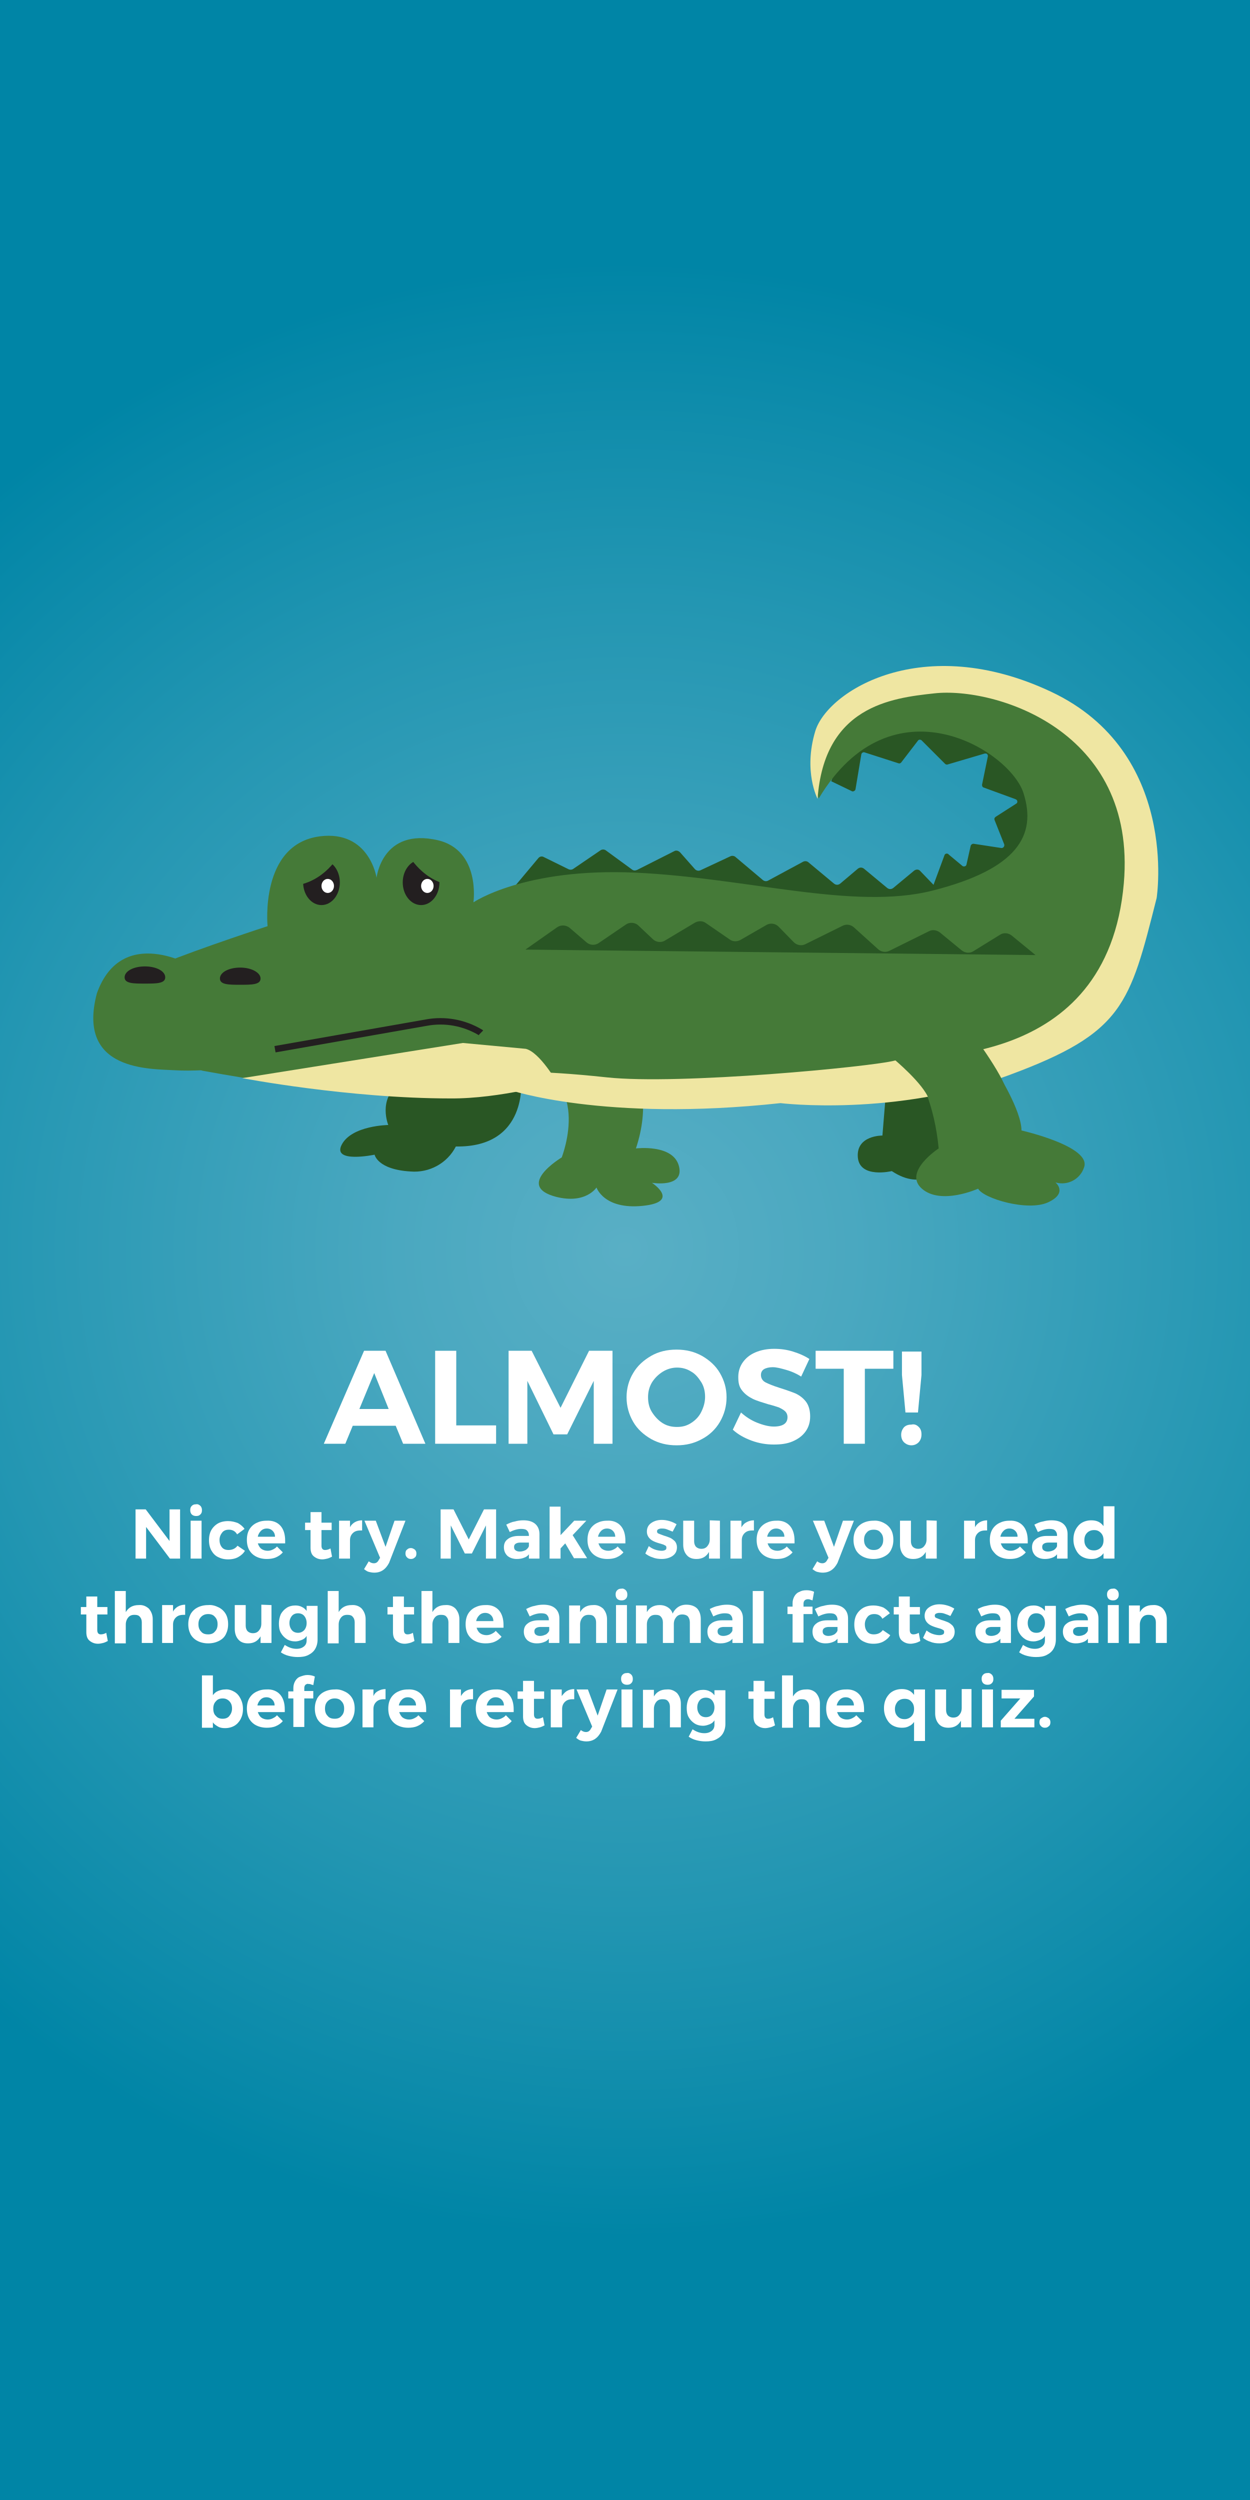 <?xml version="1.0" encoding="utf-8"?>
<!-- Generator: Adobe Illustrator 19.0.0, SVG Export Plug-In . SVG Version: 6.00 Build 0)  -->
<svg version="1.1" id="Layer_1" xmlns="http://www.w3.org/2000/svg" xmlns:xlink="http://www.w3.org/1999/xlink" x="0px" y="0px"
	 viewBox="-319 -40 320 640" style="enable-background:new -319 -40 320 640;" xml:space="preserve">
<rect x="-319" y="-40" width="320" height="640" fill="#333333" stroke="none"/>
<style type="text/css">
	.st0{fill:url(#SVGID_1_);}
	.st1{fill:#295624;}
	.st2{fill:#457A38;}
	.st3{fill:#231F20;}
	.st4{fill:#FFFFFF;}
	.st5{fill:none;stroke:#231F20;stroke-width:1.65;stroke-miterlimit:10;}
	.st6{fill:#EFE6A2;}
</style>
<title>Asset 50</title>
<radialGradient id="SVGID_1_" cx="-159" cy="280" r="252.982" gradientTransform="matrix(1 0 0 -1 0 560)" gradientUnits="userSpaceOnUse">
	<stop  offset="0" style="stop-color:#59AFC5"/>
	<stop  offset="0.23" style="stop-color:#4AA8C0"/>
	<stop  offset="0.66" style="stop-color:#2396B2"/>
	<stop  offset="1" style="stop-color:#0085A6"/>
</radialGradient>
<rect x="-319" y="-40" class="st0" width="320" height="640"/>
<g>
	<path class="st1" d="M-70.7,234.4l-0.5,18.7c0,0,3.1,3.3,0,6s-7,0-7,0s-4.5,6-12.5,0.7c0,0-8.3,2-8.7-3.6s6.3-5.5,6.3-5.5l1.3-15.9
		"/>
	<path class="st1" d="M-185.6,236.4c0,0,1.9,17.4-16.7,17.1c-2.2,4.3-6.8,6.8-11.6,6.4c-8.5-0.5-9.2-4.3-9.2-4.3s-11,2.3-8.4-2.6
		s11.9-5,11.9-5s-2.7-6.5,2.7-10.5"/>
	<path class="st1" d="M-80.9,188.9l3.7-10c0.1-0.3,0.5-0.5,0.9-0.3c0.1,0,0.1,0.1,0.1,0.1l3.6,3c0.3,0.2,0.7,0.1,0.9-0.1
		c0-0.1,0.1-0.1,0.1-0.2l1.1-4.9c0.1-0.3,0.4-0.5,0.7-0.5l7.2,1.1c0.3,0,0.6-0.2,0.7-0.6c0,0,0,0,0-0.1v-0.2l-2.5-6.3
		c-0.1-0.3,0-0.6,0.3-0.8l5.3-3.4c0.3-0.2,0.3-0.6,0.1-0.9c-0.1-0.1-0.2-0.1-0.3-0.2l-8.2-3c-0.3-0.1-0.4-0.4-0.4-0.7l1.5-7.3
		c0-0.4-0.2-0.7-0.6-0.7c0,0,0,0,0,0h-0.2l-9.5,2.8c-0.2,0.1-0.4,0-0.6-0.1l-6.1-6.1c-0.3-0.2-0.7-0.2-0.9,0.1c0,0,0,0,0,0l0,0
		l-4.3,5.6c-0.2,0.2-0.4,0.3-0.7,0.2l-8.7-2.8c-0.3-0.1-0.7,0.1-0.8,0.5l0,0l-1.5,9c-0.1,0.3-0.4,0.5-0.7,0.5c0,0,0,0,0,0h-0.1
		l-5.4-2.6c0,0,7.4-23.7,32.5-17.8s32.7,29.1,21,36.4C-64.6,185.7-80.9,188.9-80.9,188.9z"/>
	<path class="st1" d="M-187.9,187.7l6.7-8c0.3-0.4,0.9-0.6,1.4-0.3l6.3,3.1c0.4,0.2,0.9,0.2,1.3-0.1l6.9-4.7c0.4-0.3,1-0.3,1.4,0
		l6.7,4.9c0.4,0.3,0.8,0.3,1.3,0.1l9.5-4.8c0.5-0.3,1.1-0.1,1.5,0.3l3.8,4.3c0.4,0.4,0.9,0.5,1.4,0.3l7.7-3.6c0.4-0.2,1-0.1,1.3,0.2
		l7,5.9c0.4,0.3,0.9,0.4,1.4,0.1l8.9-4.8c0.4-0.2,0.9-0.2,1.3,0.1l6.6,5.5c0.5,0.4,1.1,0.4,1.6,0l4.5-3.8c0.5-0.4,1.1-0.4,1.6,0
		l5.9,4.9c0.5,0.4,1.1,0.4,1.6,0l5.3-4.4c0.5-0.4,1.2-0.4,1.6,0.1l5,5.2c0.5,0.5,1.2,0.5,1.7,0.1l5.4-5.1c0.5-0.5,1.2-0.5,1.7,0
		l7.7,7.5"/>
	<path class="st2" d="M-155.9,238.7c0,0-23.1-3.1-28.2-0.9s-25.5,6.8-83.1-3.7l-8.2-3.2l-12-15.5c0,0-0.3-4.7,9.9-8.7
		c10.1-4.1,27-9.6,27-9.6s-2.1-21,13.4-23c12.7-1.6,14.5,10.6,14.5,10.6s1.4-12.9,15.7-9.6c11,2.6,9.1,15.9,9.1,15.9
		s13-8.9,41.5-7.6s55.8,9.7,76,4.6c21.7-5.5,26.8-14.1,23.3-25s-33.7-29.8-52.4,1.4c0,0-12.2-29.6,30.1-32s58.6,29,55.6,52.1
		s-7.2,39.5-40,50c0,0,6.2,9.8,6.2,14.9c0,0,18.1,4.1,16,9.5c-1,3-4.2,4.7-7.3,3.8c0,0,3.3,2.7-1.9,5.1s-16.6-1-17.9-3.5
		c0,0-9.5,4.3-14.4,0s4.3-10.3,4.3-10.3c-0.5-5.2-1.6-10.3-3.6-15.2L-155.9,238.7z"/>
	<path class="st2" d="M-269.4,207.5c0,0,8.5-8.4,17.6-2.6c7.5,4.6,10.8,13.9,7.9,22.2c-2.3,6.2-23.5,7.3-30,6.9
		c-6.5-0.4-25.6,0.4-20.3-19.7C-287.8,196.4-269.4,207.5-269.4,207.5z"/>
	<path class="st2" d="M-187,232.3c20.4,2.2,11.8,24,11.8,24s-12.2,7.3-1.4,10.1c7.6,1.9,10.3-2.4,10.3-2.4s1.9,5.7,11.8,4.7
		s2.4-5.9,2.4-5.9s8.4,1.4,6.9-4.3s-11-4.5-11-4.5c7-21.2-8.3-31.2-8.3-31.2c-5.2-3-11.5-3.5-17.1-1.4"/>
	<ellipse class="st3" cx="-236.7" cy="185.9" rx="4.7" ry="5.8"/>
	<ellipse class="st4" cx="-235.1" cy="186.8" rx="1.6" ry="1.8"/>
	<ellipse class="st3" cx="-211.2" cy="185.9" rx="4.7" ry="5.8"/>
	<ellipse class="st4" cx="-209.6" cy="186.8" rx="1.6" ry="1.8"/>
	<path class="st3" d="M-252.3,210.5c0,1.6-2.3,1.6-5.2,1.6c-2.9,0-5.2,0-5.2-1.6s2.3-2.8,5.2-2.8
		C-254.6,207.7-252.3,209-252.3,210.5z"/>
	<path class="st3" d="M-276.7,210.2c0,1.6-2.3,1.6-5.2,1.6c-2.9,0-5.2,0-5.2-1.6s2.3-2.8,5.2-2.8
		C-279,207.4-276.7,208.6-276.7,210.2z"/>
	<path class="st5" d="M-248.6,228.6l38.7-6.8c4.8-0.9,9.7,0,13.9,2.5l0.1,0.1"/>
	<path class="st1" d="M-184.5,203.1l8.1-5.7c1-0.7,2.3-0.6,3.2,0.1l4.3,3.7c0.9,0.8,2.2,0.9,3.2,0.2l6.9-4.7c1-0.7,2.4-0.6,3.3,0.3
		l3.6,3.4c0.8,0.8,2.1,1,3.1,0.4l7.7-4.6c0.9-0.5,2-0.5,2.8,0.1l6.1,4.2c0.8,0.6,1.9,0.6,2.8,0.1l6.6-3.8c1-0.6,2.3-0.4,3.1,0.4
		l3.9,4c0.8,0.8,2,1,3,0.5l9.5-4.7c1-0.5,2.1-0.3,2.9,0.4l6.2,5.6c0.8,0.7,1.9,0.9,2.9,0.4l10.1-5c0.9-0.5,2-0.3,2.8,0.3l5.6,4.6
		c0.9,0.7,2.1,0.8,3,0.2l6.8-4.2c0.9-0.6,2.1-0.5,3,0.2l6.1,5L-184.5,203.1z"/>
	<path class="st6" d="M-109.7,164.5c1.7-23.6,18.7-25.8,29.9-27c15.2-1.7,51.9,9.2,48.5,48.6c-4.2,48.3-52.6,43.8-58.6,45.4
		s-55.3,6.3-73.8,4.3s-26.3-1.3-26.3-1.3l1.4,4.5c0,0,24.1,8.3,69.4,3.4c0,0,29.4,3.6,58.6-7.2s30.8-18,37.7-45.3
		c0,0,5.9-37.3-27-52.8s-57.3-0.2-60.4,10.1S-109.7,164.5-109.7,164.5z"/>
	<path class="st2" d="M-61.9,237.6c-2.6-5.9-10.9-16.6-10.9-16.6l-17.4,10.1c0,0,7.6,6.3,9,10.3L-61.9,237.6z"/>
	<path class="st6" d="M-176.4,237.1c0,0-4.4-7.7-8-8.6l-16.1-1.5l-56.5,9c0,0,27.2,5.2,53.3,5.2
		C-190.9,241.3-176.4,237.1-176.4,237.1z"/>
	<path class="st2" d="M-231.9,178.4c0,0-3.9,7.8-12.5,8.4C-244.5,186.8-242.8,177.6-231.9,178.4z"/>
	<path class="st2" d="M-214.7,178.4c0,0,3.9,7.8,12.5,8.4C-202.2,186.8-203.9,177.6-214.7,178.4z"/>
</g>
<g>
	<g>
		<path class="st4" d="M-215.8,329.6l-1.9-4.6h-11l-1.9,4.6h-5.5l10.3-23.8h5.5l10.2,23.8H-215.8z M-227,320.7h7.5l-3.7-9.2
			L-227,320.7z"/>
		<path class="st4" d="M-207.6,305.8h5.4v19.1h10.2v4.7h-15.6V305.8z"/>
		<path class="st4" d="M-188.9,305.8h6l7.4,14.6l7.3-14.6h6v23.8h-4.8v-16.1l-6.8,13.7h-3.5l-6.7-13.7v16.1h-4.8v-23.8H-188.9z"/>
		<path class="st4" d="M-139.3,307.1c1.9,1.1,3.5,2.5,4.6,4.4s1.7,3.9,1.7,6.2c0,2.3-0.6,4.4-1.7,6.3s-2.7,3.4-4.6,4.4
			c-2,1.1-4.1,1.6-6.5,1.6s-4.5-0.5-6.5-1.6c-1.9-1.1-3.5-2.5-4.6-4.4s-1.7-4-1.7-6.3c0-2.3,0.6-4.4,1.7-6.2
			c1.1-1.9,2.7-3.3,4.6-4.4s4.1-1.6,6.5-1.6S-141.3,306-139.3,307.1z M-149.4,311.2c-1.1,0.7-2,1.6-2.7,2.7c-0.7,1.2-1,2.4-1,3.8
			c0,1.4,0.3,2.7,1,3.8s1.6,2.1,2.7,2.8c1.1,0.7,2.3,1,3.7,1s2.5-0.3,3.6-1c1.1-0.7,2-1.6,2.6-2.8s1-2.5,1-3.9s-0.3-2.7-1-3.8
			c-0.7-1.1-1.5-2.1-2.6-2.7c-1.1-0.7-2.3-1-3.6-1S-148.3,310.5-149.4,311.2z"/>
		<path class="st4" d="M-117.7,310.7c-1.4-0.4-2.5-0.7-3.5-0.7c-0.9,0-1.7,0.2-2.2,0.5s-0.8,0.8-0.8,1.5c0,0.8,0.4,1.5,1.2,1.9
			c0.8,0.4,2,0.9,3.6,1.4s3,1,4,1.4c1.1,0.5,2,1.2,2.7,2.1c0.7,0.9,1.1,2.2,1.1,3.8c0,1.5-0.4,2.8-1.2,3.9s-1.9,1.9-3.3,2.5
			s-3,0.8-4.8,0.8c-1.9,0-3.8-0.3-5.7-1c-1.9-0.7-3.5-1.6-4.8-2.8l2.1-4.4c1.2,1.1,2.6,2,4.1,2.6c1.5,0.6,3,1,4.3,1
			c1.1,0,2-0.2,2.6-0.6s0.9-1,0.9-1.8c0-0.6-0.2-1.1-0.6-1.5c-0.4-0.4-1-0.7-1.6-1c-0.6-0.2-1.5-0.5-2.7-0.8c-1.6-0.5-3-0.9-4-1.4
			s-1.9-1.1-2.7-2.1s-1-2-1-3.5c0-1.4,0.4-2.7,1.2-3.8c0.8-1.1,1.8-1.9,3.2-2.5c1.4-0.6,3-0.9,4.8-0.9c1.6,0,3.2,0.2,4.8,0.7
			c1.6,0.5,3,1.1,4.2,1.9l-2.1,4.5C-115,311.7-116.3,311.1-117.7,310.7z"/>
		<path class="st4" d="M-110.2,305.8h19.9v4.6h-7.3v19.2h-5.4v-19.2h-7.2V305.8z"/>
		<path class="st4" d="M-83.8,325.3c0.5,0.5,0.7,1.1,0.7,1.9c0,0.8-0.2,1.4-0.7,2c-0.5,0.5-1.1,0.8-1.9,0.8c-0.7,0-1.4-0.3-1.9-0.8
			s-0.7-1.2-0.7-1.9c0-0.8,0.3-1.4,0.7-1.9c0.5-0.5,1.1-0.7,1.9-0.7C-84.9,324.5-84.3,324.8-83.8,325.3z M-88.1,306h5v6l-0.9,9.6
			h-3.2l-0.9-9.6V306z"/>
	</g>
	<g>
		<path class="st4" d="M-275.6,346.4h2.7V359h-2.6l-6.1-8.1v8.1h-2.7v-12.6h2.6l6.1,8.1V346.4z"/>
		<path class="st4" d="M-267.7,345.5c0.3,0.3,0.4,0.7,0.4,1.1c0,0.5-0.1,0.8-0.4,1.1c-0.3,0.3-0.6,0.4-1.1,0.4
			c-0.4,0-0.8-0.1-1.1-0.4c-0.3-0.3-0.4-0.7-0.4-1.1c0-0.5,0.1-0.8,0.4-1.1c0.3-0.3,0.6-0.4,1.1-0.4
			C-268.4,345-268,345.2-267.7,345.5z M-270.2,349.3h2.8v9.7h-2.8V349.3z"/>
		<path class="st4" d="M-260.4,351.6c-0.7,0-1.3,0.2-1.7,0.7c-0.4,0.5-0.7,1.1-0.7,1.9c0,0.8,0.2,1.4,0.6,1.9s1,0.7,1.7,0.7
			c1,0,1.8-0.4,2.3-1.1l1.9,1.3c-0.4,0.7-1,1.2-1.7,1.6c-0.7,0.4-1.6,0.6-2.6,0.6s-1.8-0.2-2.6-0.6c-0.8-0.4-1.3-1-1.7-1.7
			c-0.4-0.7-0.6-1.6-0.6-2.6s0.2-1.9,0.6-2.6c0.4-0.7,1-1.3,1.7-1.7c0.7-0.4,1.6-0.6,2.6-0.6c0.9,0,1.7,0.2,2.5,0.5
			c0.7,0.4,1.3,0.9,1.7,1.5l-1.9,1.4C-258.8,351.9-259.6,351.6-260.4,351.6z"/>
		<path class="st4" d="M-247.2,350.6c0.8,0.9,1.2,2.2,1.2,3.8c0,0.3,0,0.5,0,0.7h-7c0.2,0.6,0.5,1.1,0.9,1.4s1,0.5,1.6,0.5
			c0.5,0,0.9-0.1,1.3-0.3c0.4-0.2,0.8-0.4,1.1-0.8l1.5,1.5c-0.5,0.6-1.1,1-1.8,1.3c-0.7,0.3-1.5,0.4-2.3,0.4c-1,0-1.9-0.2-2.7-0.6
			s-1.4-1-1.8-1.7c-0.4-0.7-0.6-1.6-0.6-2.6s0.2-1.9,0.6-2.6s1-1.3,1.8-1.7c0.8-0.4,1.6-0.6,2.6-0.6
			C-249.2,349.2-248,349.7-247.2,350.6z M-248.6,353.4c0-0.6-0.2-1.1-0.6-1.5c-0.4-0.4-0.9-0.6-1.5-0.6s-1.1,0.2-1.5,0.6
			s-0.7,0.9-0.8,1.5H-248.6z"/>
		<path class="st4" d="M-234,358.5c-0.4,0.2-0.8,0.4-1.2,0.5s-0.9,0.2-1.3,0.2c-0.9,0-1.6-0.3-2.2-0.8c-0.6-0.5-0.8-1.3-0.8-2.2
			v-4.5h-1.4v-1.9h1.4v-2.7h2.8v2.7h2.6v1.9h-2.6v4c0,0.7,0.3,1.1,0.9,1.1c0.4,0,0.9-0.1,1.4-0.4L-234,358.5z"/>
		<path class="st4" d="M-228.2,349.7c0.5-0.3,1.2-0.5,1.9-0.5v2.6c-0.1,0-0.2,0-0.4,0c-0.9,0-1.5,0.2-2,0.7s-0.7,1.1-0.7,1.8v4.7
			h-2.8v-9.7h2.8v1.7C-229.2,350.5-228.7,350-228.2,349.7z"/>
		<path class="st4" d="M-223.2,362.6c-0.5,0-1-0.1-1.4-0.2s-0.8-0.4-1.2-0.7l1.2-2c0.4,0.3,0.8,0.5,1.3,0.5c0.6,0,1-0.3,1.3-0.9
			l0.3-0.5l-4-9.5h2.9l2.5,6.7l2.3-6.7h2.8l-4.2,10.8C-220.3,361.8-221.5,362.6-223.2,362.6z"/>
		<path class="st4" d="M-212.8,356.7c0.3,0.3,0.4,0.6,0.4,1c0,0.4-0.1,0.8-0.4,1c-0.3,0.3-0.6,0.4-1,0.4s-0.7-0.1-1-0.4
			c-0.3-0.3-0.4-0.6-0.4-1c0-0.4,0.1-0.8,0.4-1c0.3-0.3,0.6-0.4,1-0.4C-213.4,356.3-213.1,356.5-212.8,356.7z"/>
		<path class="st4" d="M-206.1,346.4h3.2l3.9,7.7l3.9-7.7h3.1V359h-2.6v-8.5l-3.6,7.2h-1.8l-3.6-7.2v8.5h-2.6v-12.6H-206.1z"/>
		<path class="st4" d="M-183.6,359v-1.1c-0.3,0.4-0.7,0.7-1.3,0.9c-0.5,0.2-1.1,0.3-1.8,0.3c-1,0-1.8-0.3-2.4-0.8
			c-0.6-0.6-0.9-1.3-0.9-2.2s0.3-1.6,1-2.1c0.6-0.5,1.6-0.8,2.7-0.8h2.7V353c0-0.5-0.2-0.9-0.5-1.2c-0.3-0.3-0.8-0.4-1.5-0.4
			c-0.9,0-1.9,0.3-2.9,0.8l-0.9-1.9c0.8-0.4,1.5-0.7,2.2-0.8c0.7-0.2,1.4-0.3,2.2-0.3c1.3,0,2.3,0.3,3,0.9s1.1,1.5,1.1,2.6v6.3
			H-183.6z M-184.4,356.8c0.4-0.3,0.7-0.6,0.8-1v-0.9h-2.2c-0.5,0-0.9,0.1-1.2,0.3c-0.3,0.2-0.4,0.5-0.4,0.8c0,0.4,0.1,0.7,0.4,0.9
			c0.3,0.2,0.6,0.3,1.1,0.3C-185.3,357.2-184.8,357-184.4,356.8z"/>
		<path class="st4" d="M-172,359l-2.3-3.9l-1.2,1.3v2.6h-2.8v-13.3h2.8v7.3l3.5-3.7h3.1l-3.5,3.7l3.7,5.9h-3.3V359z"/>
		<path class="st4" d="M-160.1,350.6c0.8,0.9,1.2,2.2,1.2,3.8c0,0.3,0,0.5,0,0.7h-6.9c0.2,0.6,0.5,1.1,0.9,1.4s1,0.5,1.6,0.5
			c0.5,0,0.9-0.1,1.3-0.3c0.4-0.2,0.8-0.4,1.1-0.8l1.5,1.5c-0.5,0.6-1.1,1-1.8,1.3c-0.7,0.3-1.5,0.4-2.3,0.4c-1,0-1.9-0.2-2.7-0.6
			c-0.8-0.4-1.4-1-1.8-1.7c-0.4-0.7-0.6-1.6-0.6-2.6s0.2-1.9,0.6-2.6s1-1.3,1.8-1.7c0.8-0.4,1.6-0.6,2.6-0.6
			C-162.1,349.2-160.9,349.7-160.1,350.6z M-161.5,353.4c0-0.6-0.2-1.1-0.6-1.5s-0.9-0.6-1.5-0.6s-1.1,0.2-1.5,0.6s-0.7,0.9-0.8,1.5
			H-161.5z"/>
		<path class="st4" d="M-148.3,351.5c-0.5-0.2-1-0.2-1.4-0.2c-0.3,0-0.6,0.1-0.8,0.2s-0.3,0.3-0.3,0.5c0,0.3,0.1,0.5,0.4,0.6
			s0.7,0.3,1.3,0.5c0.7,0.2,1.2,0.4,1.7,0.6c0.4,0.2,0.8,0.5,1.2,0.9c0.3,0.4,0.5,0.9,0.5,1.5c0,1-0.4,1.7-1.1,2.2s-1.7,0.8-2.8,0.8
			c-0.8,0-1.6-0.1-2.3-0.4c-0.7-0.2-1.4-0.6-1.9-1l0.9-1.9c0.5,0.4,1,0.7,1.6,0.9c0.6,0.2,1.2,0.3,1.7,0.3c0.4,0,0.7-0.1,0.9-0.2
			c0.2-0.1,0.3-0.3,0.3-0.6c0-0.3-0.1-0.5-0.4-0.6c-0.3-0.2-0.7-0.3-1.4-0.5c-0.7-0.2-1.2-0.4-1.6-0.6c-0.4-0.2-0.8-0.5-1.1-0.9
			c-0.3-0.4-0.5-0.9-0.5-1.5c0-1,0.4-1.7,1.1-2.2s1.6-0.8,2.7-0.8c0.7,0,1.3,0.1,2,0.3c0.7,0.2,1.3,0.5,1.8,0.8l-1,1.9
			C-147.3,351.9-147.8,351.7-148.3,351.5z"/>
		<path class="st4" d="M-134.7,349.3v9.7h-2.8v-1.7c-0.7,1.2-1.7,1.8-3.2,1.8c-1.1,0-1.9-0.3-2.5-1s-0.9-1.6-0.9-2.7v-6.1h2.8v5.3
			c0,0.6,0.2,1.1,0.5,1.4c0.3,0.3,0.8,0.5,1.3,0.5c0.7,0,1.2-0.2,1.6-0.7s0.6-1,0.6-1.8v-4.8L-134.7,349.3L-134.7,349.3z"/>
		<path class="st4" d="M-127.9,349.7c0.5-0.3,1.2-0.5,1.9-0.5v2.6c-0.1,0-0.2,0-0.4,0c-0.9,0-1.5,0.2-2,0.7s-0.7,1.1-0.7,1.8v4.7
			h-2.9v-9.7h2.8v1.7C-128.9,350.5-128.5,350-127.9,349.7z"/>
		<path class="st4" d="M-116.8,350.6c0.8,0.9,1.2,2.2,1.2,3.8c0,0.3,0,0.5,0,0.7h-6.9c0.2,0.6,0.5,1.1,0.9,1.4s1,0.5,1.6,0.5
			c0.5,0,0.9-0.1,1.3-0.3c0.4-0.2,0.8-0.4,1.1-0.8l1.5,1.5c-0.5,0.6-1.1,1-1.8,1.3c-0.7,0.3-1.5,0.4-2.3,0.4c-1,0-1.9-0.2-2.7-0.6
			c-0.8-0.4-1.4-1-1.8-1.7c-0.4-0.7-0.6-1.6-0.6-2.6s0.2-1.9,0.6-2.6s1-1.3,1.8-1.7c0.8-0.4,1.6-0.6,2.6-0.6
			C-118.8,349.2-117.6,349.7-116.8,350.6z M-118.2,353.4c0-0.6-0.2-1.1-0.6-1.5s-0.9-0.6-1.5-0.6s-1.1,0.2-1.5,0.6s-0.7,0.9-0.8,1.5
			H-118.2z"/>
		<path class="st4" d="M-108.4,362.6c-0.5,0-1-0.1-1.4-0.2s-0.8-0.4-1.2-0.7l1.2-2c0.4,0.3,0.8,0.5,1.3,0.5c0.6,0,1-0.3,1.3-0.9
			l0.3-0.5l-4-9.5h2.9l2.5,6.7l2.3-6.7h2.8l-4.2,10.8C-105.5,361.8-106.7,362.6-108.4,362.6z"/>
		<path class="st4" d="M-92.7,349.9c0.8,0.4,1.4,1,1.8,1.7c0.4,0.7,0.6,1.6,0.6,2.6s-0.2,1.8-0.6,2.6c-0.4,0.8-1,1.3-1.8,1.7
			s-1.7,0.6-2.7,0.6s-1.9-0.2-2.7-0.6c-0.8-0.4-1.4-1-1.8-1.7c-0.4-0.8-0.6-1.6-0.6-2.6s0.2-1.8,0.6-2.6c0.4-0.7,1-1.3,1.8-1.7
			s1.7-0.6,2.7-0.6C-94.4,349.2-93.4,349.5-92.7,349.9z M-97.1,352.3c-0.5,0.5-0.7,1.1-0.7,1.9c0,0.8,0.2,1.4,0.7,1.9s1,0.7,1.8,0.7
			c0.7,0,1.3-0.2,1.7-0.7c0.5-0.5,0.7-1.1,0.7-1.9c0-0.8-0.2-1.4-0.7-1.9c-0.4-0.5-1-0.7-1.7-0.7C-96.1,351.6-96.7,351.8-97.1,352.3
			z"/>
		<path class="st4" d="M-79.2,349.3v9.7H-82v-1.7c-0.7,1.2-1.7,1.8-3.2,1.8c-1.1,0-1.9-0.3-2.5-1s-0.9-1.6-0.9-2.7v-6.1h2.8v5.3
			c0,0.6,0.2,1.1,0.5,1.4c0.3,0.3,0.8,0.5,1.3,0.5c0.7,0,1.2-0.2,1.6-0.7s0.6-1,0.6-1.8v-4.8L-79.2,349.3L-79.2,349.3z"/>
		<path class="st4" d="M-68.2,349.7c0.5-0.3,1.2-0.5,1.9-0.5v2.6c-0.1,0-0.2,0-0.4,0c-0.9,0-1.5,0.2-2,0.7s-0.7,1.1-0.7,1.8v4.7
			h-2.8v-9.7h2.8v1.7C-69.2,350.5-68.7,350-68.2,349.7z"/>
		<path class="st4" d="M-57.1,350.6c0.8,0.9,1.2,2.2,1.2,3.8c0,0.3,0,0.5,0,0.7h-6.9c0.2,0.6,0.5,1.1,0.9,1.4s1,0.5,1.6,0.5
			c0.5,0,0.9-0.1,1.3-0.3c0.4-0.2,0.8-0.4,1.1-0.8l1.5,1.5c-0.5,0.6-1.1,1-1.8,1.3c-0.7,0.3-1.5,0.4-2.3,0.4c-1,0-1.9-0.2-2.7-0.6
			s-1.3-1-1.8-1.7c-0.4-0.7-0.6-1.6-0.6-2.6s0.2-1.9,0.6-2.6s1-1.3,1.8-1.7c0.8-0.4,1.6-0.6,2.6-0.6
			C-59.1,349.2-57.9,349.7-57.1,350.6z M-58.5,353.4c0-0.6-0.2-1.1-0.6-1.5s-0.9-0.6-1.5-0.6s-1.1,0.2-1.5,0.6s-0.7,0.9-0.8,1.5
			H-58.5z"/>
		<path class="st4" d="M-48.4,359v-1.1c-0.3,0.4-0.7,0.7-1.3,0.9c-0.6,0.2-1.1,0.3-1.8,0.3c-1,0-1.8-0.3-2.4-0.8
			c-0.6-0.6-0.9-1.3-0.9-2.2s0.3-1.6,1-2.1c0.6-0.5,1.6-0.8,2.7-0.8h2.7V353c0-0.5-0.2-0.9-0.5-1.2c-0.3-0.3-0.8-0.4-1.5-0.4
			c-0.9,0-1.9,0.3-2.9,0.8l-0.9-1.9c0.8-0.4,1.5-0.7,2.2-0.8c0.7-0.2,1.4-0.3,2.2-0.3c1.3,0,2.3,0.3,3,0.9s1.1,1.5,1.1,2.6v6.3
			H-48.4z M-49.2,356.8c0.4-0.3,0.7-0.6,0.8-1v-0.9h-2.2c-0.5,0-0.9,0.1-1.2,0.3s-0.4,0.5-0.4,0.8c0,0.4,0.1,0.7,0.4,0.9
			c0.3,0.2,0.6,0.3,1.1,0.3C-50.1,357.2-49.6,357-49.2,356.8z"/>
		<path class="st4" d="M-33.7,345.7V359h-2.8v-1.4c-0.3,0.5-0.8,0.9-1.3,1.1c-0.5,0.3-1.1,0.4-1.8,0.4c-0.9,0-1.7-0.2-2.4-0.6
			s-1.2-1-1.6-1.8c-0.4-0.8-0.6-1.6-0.6-2.6s0.2-1.8,0.6-2.6c0.4-0.7,0.9-1.3,1.6-1.7c0.7-0.4,1.5-0.6,2.4-0.6
			c1.4,0,2.4,0.5,3.1,1.5v-5.1h2.8V345.7z M-37.2,356.2c0.5-0.5,0.7-1.1,0.7-1.9c0-0.8-0.2-1.4-0.7-1.9s-1-0.7-1.7-0.7
			s-1.3,0.2-1.8,0.7s-0.7,1.1-0.7,1.9c0,0.8,0.2,1.4,0.7,1.9c0.4,0.5,1,0.7,1.8,0.7C-38.2,356.9-37.6,356.6-37.2,356.2z"/>
		<path class="st4" d="M-291.4,380.1c-0.4,0.2-0.8,0.4-1.2,0.5c-0.4,0.1-0.9,0.2-1.3,0.2c-0.9,0-1.6-0.3-2.2-0.8
			c-0.6-0.5-0.8-1.3-0.8-2.2v-4.5h-1.4v-1.9h1.4v-2.7h2.8v2.7h2.6v1.9h-2.6v4c0,0.7,0.3,1.1,0.9,1.1c0.4,0,0.9-0.1,1.4-0.4
			L-291.4,380.1z"/>
		<path class="st4" d="M-280.9,371.8c0.6,0.7,1,1.6,1,2.7v6.1h-2.8v-5.3c0-0.6-0.2-1.1-0.5-1.4c-0.3-0.4-0.8-0.5-1.4-0.5
			c-0.7,0-1.2,0.2-1.6,0.7c-0.4,0.5-0.6,1.1-0.6,1.8v4.8h-2.8v-13.4h2.8v5.4c0.7-1.2,1.8-1.8,3.3-1.8
			C-282.4,370.8-281.6,371.2-280.9,371.8z"/>
		<path class="st4" d="M-273.5,371.3c0.5-0.3,1.2-0.5,1.9-0.5v2.6c-0.1,0-0.2,0-0.4,0c-0.9,0-1.5,0.2-2,0.7s-0.7,1.1-0.7,1.8v4.7
			h-2.8v-9.7h2.8v1.7C-274.5,372.1-274,371.6-273.5,371.3z"/>
		<path class="st4" d="M-263,371.5c0.8,0.4,1.4,1,1.8,1.7c0.4,0.7,0.6,1.6,0.6,2.6s-0.2,1.8-0.6,2.6c-0.4,0.8-1,1.3-1.8,1.7
			c-0.8,0.4-1.7,0.6-2.7,0.6s-1.9-0.2-2.7-0.6c-0.8-0.4-1.4-1-1.8-1.7c-0.4-0.8-0.6-1.6-0.6-2.6s0.2-1.8,0.6-2.6
			c0.4-0.7,1-1.3,1.8-1.7s1.7-0.6,2.7-0.6C-264.7,370.8-263.8,371.1-263,371.5z M-267.5,373.9c-0.5,0.5-0.7,1.1-0.7,1.9
			c0,0.8,0.2,1.4,0.7,1.9c0.4,0.5,1,0.7,1.8,0.7c0.7,0,1.3-0.2,1.7-0.7c0.5-0.5,0.7-1.1,0.7-1.9c0-0.8-0.2-1.4-0.7-1.9
			c-0.4-0.5-1-0.7-1.7-0.7C-266.4,373.2-267,373.4-267.5,373.9z"/>
		<path class="st4" d="M-249.5,370.9v9.7h-2.8v-1.7c-0.7,1.2-1.7,1.8-3.2,1.8c-1.1,0-1.9-0.3-2.5-1c-0.6-0.7-0.9-1.6-0.9-2.7v-6.1
			h2.8v5.3c0,0.6,0.2,1.1,0.5,1.4c0.3,0.3,0.8,0.5,1.3,0.5c0.7,0,1.2-0.2,1.6-0.7c0.4-0.5,0.6-1,0.6-1.8v-4.8L-249.5,370.9
			L-249.5,370.9z"/>
		<path class="st4" d="M-237.7,370.9v8.8c0,0.9-0.2,1.7-0.6,2.4c-0.4,0.7-1,1.2-1.8,1.6c-0.8,0.4-1.7,0.5-2.7,0.5
			c-0.8,0-1.5-0.1-2.3-0.3c-0.8-0.2-1.4-0.5-2-0.9l1-1.9c0.9,0.6,1.9,1,3,1c0.8,0,1.4-0.2,1.9-0.6s0.7-0.9,0.7-1.6v-1.1
			c-0.3,0.5-0.7,0.8-1.2,1c-0.5,0.2-1.1,0.4-1.7,0.4c-0.8,0-1.6-0.2-2.2-0.6s-1.1-0.9-1.5-1.6c-0.4-0.7-0.5-1.5-0.5-2.4
			s0.2-1.7,0.5-2.4c0.4-0.7,0.9-1.2,1.5-1.6s1.4-0.6,2.2-0.6c0.6,0,1.2,0.1,1.7,0.4c0.5,0.2,0.9,0.6,1.2,1v-1.3h2.8V370.9z
			 M-241.1,377.3c0.4-0.5,0.6-1.1,0.6-1.8s-0.2-1.3-0.6-1.8c-0.4-0.5-1-0.7-1.6-0.7s-1.2,0.2-1.6,0.7c-0.4,0.5-0.6,1.1-0.6,1.8
			s0.2,1.3,0.6,1.8s1,0.7,1.6,0.7S-241.6,377.8-241.1,377.3z"/>
		<path class="st4" d="M-226.4,371.8c0.6,0.7,1,1.6,1,2.7v6.1h-2.8v-5.3c0-0.6-0.2-1.1-0.5-1.4c-0.3-0.4-0.8-0.5-1.4-0.5
			c-0.7,0-1.2,0.2-1.6,0.7s-0.6,1.1-0.6,1.8v4.8h-2.8v-13.4h2.8v5.4c0.7-1.2,1.8-1.8,3.3-1.8C-227.9,370.8-227,371.2-226.4,371.8z"
			/>
		<path class="st4" d="M-212.9,380.1c-0.4,0.2-0.8,0.4-1.2,0.5s-0.9,0.2-1.3,0.2c-0.9,0-1.6-0.3-2.2-0.8c-0.6-0.5-0.8-1.3-0.8-2.2
			v-4.5h-1.4v-1.9h1.4v-2.7h2.8v2.7h2.6v1.9h-2.6v4c0,0.7,0.3,1.1,0.9,1.1c0.4,0,0.9-0.1,1.4-0.4L-212.9,380.1z"/>
		<path class="st4" d="M-202.4,371.8c0.6,0.7,1,1.6,1,2.7v6.1h-2.8v-5.3c0-0.6-0.2-1.1-0.5-1.4c-0.3-0.4-0.8-0.5-1.4-0.5
			c-0.7,0-1.2,0.2-1.6,0.7s-0.6,1.1-0.6,1.8v4.8h-2.8v-13.4h2.8v5.4c0.7-1.2,1.8-1.8,3.3-1.8C-203.9,370.8-203,371.2-202.4,371.8z"
			/>
		<path class="st4" d="M-191.3,372.2c0.8,0.9,1.2,2.2,1.2,3.8c0,0.3,0,0.5,0,0.7h-6.9c0.2,0.6,0.5,1.1,0.9,1.4
			c0.4,0.3,1,0.5,1.6,0.5c0.5,0,0.9-0.1,1.3-0.3c0.4-0.2,0.8-0.4,1.1-0.8l1.5,1.5c-0.5,0.6-1.1,1-1.8,1.3c-0.7,0.3-1.5,0.4-2.3,0.4
			c-1,0-1.9-0.2-2.7-0.6c-0.8-0.4-1.4-1-1.8-1.7c-0.4-0.7-0.6-1.6-0.6-2.6s0.2-1.9,0.6-2.6c0.4-0.7,1-1.3,1.8-1.7s1.6-0.6,2.6-0.6
			C-193.3,370.8-192.1,371.3-191.3,372.2z M-192.7,375c0-0.6-0.2-1.1-0.6-1.5s-0.9-0.6-1.5-0.6s-1.1,0.2-1.5,0.6s-0.7,0.9-0.8,1.5
			H-192.7z"/>
		<path class="st4" d="M-178.5,380.6v-1.1c-0.3,0.4-0.7,0.7-1.3,0.9c-0.5,0.2-1.1,0.3-1.8,0.3c-1,0-1.8-0.3-2.4-0.8
			c-0.6-0.6-0.9-1.3-0.9-2.2c0-0.9,0.3-1.6,1-2.1c0.6-0.5,1.6-0.8,2.7-0.8h2.7v-0.2c0-0.5-0.2-0.9-0.5-1.2c-0.3-0.3-0.8-0.4-1.5-0.4
			c-0.9,0-1.9,0.3-2.9,0.8l-0.9-1.9c0.8-0.4,1.5-0.7,2.2-0.8c0.7-0.2,1.4-0.3,2.2-0.3c1.3,0,2.3,0.3,3,0.9c0.7,0.6,1.1,1.5,1.1,2.6
			v6.3C-175.8,380.6-178.5,380.6-178.5,380.6z M-179.2,378.4c0.4-0.3,0.7-0.6,0.8-1v-0.9h-2.2c-0.5,0-0.9,0.1-1.2,0.3
			c-0.3,0.2-0.4,0.5-0.4,0.8c0,0.4,0.1,0.7,0.4,0.9s0.6,0.3,1.1,0.3C-180.1,378.8-179.7,378.6-179.2,378.4z"/>
		<path class="st4" d="M-164.6,371.8c0.6,0.7,1,1.6,1,2.7v6.1h-2.8v-5.3c0-0.6-0.2-1.1-0.5-1.4c-0.3-0.4-0.8-0.5-1.4-0.5
			c-0.7,0-1.2,0.2-1.6,0.7s-0.6,1.1-0.6,1.8v4.8h-2.8V371h2.8v1.7c0.7-1.2,1.8-1.8,3.3-1.8C-166.1,370.8-165.3,371.2-164.6,371.8z"
			/>
		<path class="st4" d="M-158.8,367.1c0.3,0.3,0.4,0.7,0.4,1.1c0,0.5-0.1,0.8-0.4,1.1c-0.3,0.3-0.6,0.4-1.1,0.4
			c-0.4,0-0.8-0.1-1.1-0.4c-0.3-0.3-0.4-0.7-0.4-1.1c0-0.5,0.1-0.8,0.4-1.1c0.3-0.3,0.6-0.4,1.1-0.4
			C-159.5,366.6-159.1,366.8-158.8,367.1z M-161.3,370.9h2.8v9.7h-2.8V370.9z"/>
		<path class="st4" d="M-140.5,371.8c0.6,0.7,0.9,1.6,0.9,2.7v6.1h-2.8v-5.3c0-0.6-0.2-1.1-0.5-1.5c-0.3-0.3-0.8-0.5-1.4-0.5
			c-0.7,0-1.2,0.2-1.6,0.7s-0.6,1-0.6,1.8v4.8h-2.8v-5.3c0-0.6-0.2-1.1-0.5-1.4c-0.3-0.4-0.8-0.5-1.4-0.5c-0.7,0-1.2,0.2-1.6,0.7
			s-0.6,1-0.6,1.8v4.8h-2.8V371h2.8v1.7c0.7-1.2,1.8-1.8,3.3-1.8c0.8,0,1.5,0.2,2.1,0.6c0.6,0.4,1,0.9,1.2,1.6
			c0.3-0.7,0.8-1.3,1.4-1.7s1.3-0.6,2.1-0.6C-142,370.8-141.1,371.2-140.5,371.8z"/>
		<path class="st4" d="M-131.5,380.6v-1.1c-0.3,0.4-0.7,0.7-1.3,0.9c-0.5,0.2-1.1,0.3-1.8,0.3c-1,0-1.8-0.3-2.4-0.8
			s-0.9-1.3-0.9-2.2c0-0.9,0.3-1.6,1-2.1c0.6-0.5,1.6-0.8,2.7-0.8h2.7v-0.2c0-0.5-0.2-0.9-0.5-1.2c-0.3-0.3-0.8-0.4-1.5-0.4
			c-0.9,0-1.9,0.3-2.9,0.8l-0.9-1.9c0.8-0.4,1.5-0.7,2.2-0.8c0.7-0.2,1.4-0.3,2.2-0.3c1.3,0,2.3,0.3,3,0.9c0.7,0.6,1.1,1.5,1.1,2.6
			v6.3C-128.8,380.6-131.5,380.6-131.5,380.6z M-132.3,378.4c0.4-0.3,0.7-0.6,0.8-1v-0.9h-2.2c-0.5,0-0.9,0.1-1.2,0.3
			c-0.3,0.2-0.4,0.5-0.4,0.8c0,0.4,0.1,0.7,0.4,0.9s0.6,0.3,1.1,0.3C-133.2,378.8-132.7,378.6-132.3,378.4z"/>
		<path class="st4" d="M-126.3,367.3h2.8v13.4h-2.8V367.3z"/>
		<path class="st4" d="M-113,369.7c-0.2,0.2-0.3,0.5-0.3,0.8v0.8h2.3v1.9h-2.3v7.3h-2.8v-7.3h-1.3v-1.9h1.3v-0.9
			c0-0.7,0.2-1.3,0.5-1.8s0.7-0.9,1.3-1.1c0.5-0.3,1.1-0.4,1.8-0.4c0.6,0,1.3,0.1,1.9,0.4l-0.4,2.2c-0.2-0.1-0.4-0.1-0.6-0.2
			s-0.4-0.1-0.6-0.1C-112.5,369.4-112.8,369.5-113,369.7z"/>
		<path class="st4" d="M-104.6,380.6v-1.1c-0.3,0.4-0.7,0.7-1.3,0.9c-0.5,0.2-1.1,0.3-1.8,0.3c-1,0-1.8-0.3-2.4-0.8
			s-0.9-1.3-0.9-2.2c0-0.9,0.3-1.6,1-2.1c0.6-0.5,1.6-0.8,2.7-0.8h2.7v-0.2c0-0.5-0.2-0.9-0.5-1.2c-0.3-0.3-0.8-0.4-1.5-0.4
			c-0.9,0-1.9,0.3-2.9,0.8l-0.9-1.9c0.8-0.4,1.5-0.7,2.2-0.8c0.7-0.2,1.4-0.3,2.2-0.3c1.3,0,2.3,0.3,3,0.9c0.7,0.6,1.1,1.5,1.1,2.6
			v6.3C-101.9,380.6-104.6,380.6-104.6,380.6z M-105.4,378.4c0.4-0.3,0.7-0.6,0.8-1v-0.9h-2.2c-0.5,0-0.9,0.1-1.2,0.3
			c-0.3,0.2-0.4,0.5-0.4,0.8c0,0.4,0.1,0.7,0.4,0.9s0.6,0.3,1.1,0.3C-106.3,378.8-105.8,378.6-105.4,378.4z"/>
		<path class="st4" d="M-95.2,373.2c-0.7,0-1.3,0.2-1.7,0.7c-0.4,0.5-0.7,1.1-0.7,1.9c0,0.8,0.2,1.4,0.6,1.9s1,0.7,1.7,0.7
			c1,0,1.8-0.4,2.3-1.1l1.9,1.3c-0.4,0.7-1,1.2-1.7,1.6c-0.7,0.4-1.6,0.6-2.6,0.6s-1.8-0.2-2.6-0.6c-0.8-0.4-1.3-1-1.7-1.7
			c-0.4-0.7-0.6-1.6-0.6-2.6s0.2-1.9,0.6-2.6c0.4-0.7,1-1.3,1.7-1.7s1.6-0.6,2.6-0.6c0.9,0,1.7,0.2,2.5,0.5c0.7,0.4,1.3,0.9,1.7,1.5
			l-1.9,1.4C-93.6,373.5-94.3,373.2-95.2,373.2z"/>
		<path class="st4" d="M-83.4,380.1c-0.4,0.2-0.8,0.4-1.2,0.5c-0.4,0.1-0.9,0.2-1.3,0.2c-0.9,0-1.6-0.3-2.2-0.8s-0.8-1.3-0.8-2.2
			v-4.5h-1.3v-1.9h1.3v-2.7h2.8v2.7h2.6v1.9h-2.6v4c0,0.7,0.3,1.1,0.9,1.1c0.4,0,0.9-0.1,1.4-0.4L-83.4,380.1z"/>
		<path class="st4" d="M-77.2,373.1c-0.5-0.2-1-0.2-1.4-0.2c-0.3,0-0.6,0.1-0.8,0.2c-0.2,0.1-0.3,0.3-0.3,0.5c0,0.3,0.1,0.5,0.4,0.6
			c0.3,0.1,0.7,0.3,1.3,0.5c0.7,0.2,1.2,0.4,1.7,0.6c0.4,0.2,0.8,0.5,1.2,0.9c0.3,0.4,0.5,0.9,0.5,1.5c0,1-0.4,1.7-1.1,2.2
			s-1.7,0.8-2.8,0.8c-0.8,0-1.6-0.1-2.3-0.4c-0.7-0.2-1.4-0.6-1.9-1l0.9-1.9c0.5,0.4,1,0.7,1.6,0.9s1.2,0.3,1.7,0.3
			c0.4,0,0.7-0.1,0.9-0.2s0.3-0.3,0.3-0.6c0-0.3-0.1-0.5-0.4-0.6c-0.3-0.2-0.7-0.3-1.4-0.5c-0.7-0.2-1.2-0.4-1.6-0.6
			s-0.8-0.5-1.1-0.9c-0.3-0.4-0.5-0.9-0.5-1.5c0-1,0.4-1.7,1.1-2.2s1.6-0.8,2.7-0.8c0.7,0,1.3,0.1,2,0.3s1.3,0.5,1.8,0.8l-1,1.9
			C-76.1,373.5-76.6,373.3-77.2,373.1z"/>
		<path class="st4" d="M-62.9,380.6v-1.1c-0.3,0.4-0.7,0.7-1.3,0.9c-0.6,0.2-1.1,0.3-1.8,0.3c-1,0-1.8-0.3-2.4-0.8
			c-0.6-0.6-0.9-1.3-0.9-2.2c0-0.9,0.3-1.6,1-2.1c0.6-0.5,1.6-0.8,2.7-0.8h2.7v-0.2c0-0.5-0.2-0.9-0.5-1.2c-0.3-0.3-0.8-0.4-1.5-0.4
			c-0.9,0-1.9,0.3-2.9,0.8l-0.9-1.9c0.8-0.4,1.5-0.7,2.2-0.8c0.7-0.2,1.4-0.3,2.2-0.3c1.3,0,2.3,0.3,3,0.9c0.7,0.6,1.1,1.5,1.1,2.6
			v6.3C-60.2,380.6-62.9,380.6-62.9,380.6z M-63.7,378.4c0.4-0.3,0.7-0.6,0.8-1v-0.9h-2.2c-0.5,0-0.9,0.1-1.2,0.3
			c-0.3,0.2-0.4,0.5-0.4,0.8c0,0.4,0.1,0.7,0.4,0.9s0.6,0.3,1.1,0.3C-64.6,378.8-64.1,378.6-63.7,378.4z"/>
		<path class="st4" d="M-48.7,370.9v8.8c0,0.9-0.2,1.7-0.6,2.4c-0.4,0.7-1,1.2-1.8,1.6c-0.8,0.4-1.7,0.5-2.7,0.5
			c-0.8,0-1.5-0.1-2.3-0.3c-0.8-0.2-1.4-0.5-2-0.9l1-1.9c0.9,0.6,1.9,1,3,1c0.8,0,1.4-0.2,1.9-0.6s0.7-0.9,0.7-1.6v-1.1
			c-0.3,0.5-0.7,0.8-1.2,1c-0.5,0.2-1.1,0.4-1.7,0.4c-0.8,0-1.6-0.2-2.2-0.6s-1.1-0.9-1.5-1.6c-0.4-0.7-0.5-1.5-0.5-2.4
			s0.2-1.7,0.5-2.4c0.4-0.7,0.9-1.2,1.5-1.6s1.4-0.6,2.2-0.6c0.6,0,1.2,0.1,1.7,0.4c0.5,0.2,0.9,0.6,1.2,1v-1.3h2.8V370.9z
			 M-52.1,377.3c0.4-0.5,0.6-1.1,0.6-1.8s-0.2-1.3-0.6-1.8s-1-0.7-1.6-0.7s-1.2,0.2-1.6,0.7s-0.6,1.1-0.6,1.8s0.2,1.3,0.6,1.8
			s1,0.7,1.6,0.7C-53,378-52.5,377.8-52.1,377.3z"/>
		<path class="st4" d="M-40.5,380.6v-1.1c-0.3,0.4-0.7,0.7-1.3,0.9c-0.6,0.2-1.1,0.3-1.8,0.3c-1,0-1.8-0.3-2.4-0.8
			c-0.6-0.6-0.9-1.3-0.9-2.2c0-0.9,0.3-1.6,1-2.1c0.6-0.5,1.6-0.8,2.7-0.8h2.7v-0.2c0-0.5-0.2-0.9-0.5-1.2c-0.3-0.3-0.8-0.4-1.5-0.4
			c-0.9,0-1.9,0.3-2.9,0.8l-0.9-1.9c0.8-0.4,1.5-0.7,2.2-0.8c0.7-0.2,1.4-0.3,2.2-0.3c1.3,0,2.3,0.3,3,0.9c0.7,0.6,1.1,1.5,1.1,2.6
			v6.3C-37.8,380.6-40.5,380.6-40.5,380.6z M-41.3,378.4c0.4-0.3,0.7-0.6,0.8-1v-0.9h-2.2c-0.5,0-0.9,0.1-1.2,0.3
			c-0.3,0.2-0.4,0.5-0.4,0.8c0,0.4,0.1,0.7,0.4,0.9s0.6,0.3,1.1,0.3C-42.2,378.8-41.7,378.6-41.3,378.4z"/>
		<path class="st4" d="M-33,367.1c0.3,0.3,0.4,0.7,0.4,1.1c0,0.5-0.1,0.8-0.4,1.1c-0.3,0.3-0.6,0.4-1.1,0.4c-0.4,0-0.8-0.1-1.1-0.4
			c-0.3-0.3-0.4-0.7-0.4-1.1c0-0.5,0.1-0.8,0.4-1.1c0.3-0.3,0.6-0.4,1.1-0.4C-33.6,366.6-33.3,366.8-33,367.1z M-35.4,370.9h2.8v9.7
			h-2.8V370.9z"/>
		<path class="st4" d="M-21.3,371.8c0.6,0.7,1,1.6,1,2.7v6.1h-2.8v-5.3c0-0.6-0.2-1.1-0.5-1.4c-0.3-0.4-0.8-0.5-1.4-0.5
			c-0.7,0-1.2,0.2-1.6,0.7s-0.6,1.1-0.6,1.8v4.8H-30V371h2.8v1.7c0.7-1.2,1.8-1.8,3.3-1.8C-22.8,370.8-21.9,371.2-21.3,371.8z"/>
		<path class="st4" d="M-259,393.1c0.7,0.4,1.2,1,1.6,1.8c0.4,0.8,0.6,1.6,0.6,2.6s-0.2,1.8-0.6,2.6c-0.4,0.7-0.9,1.3-1.6,1.7
			s-1.5,0.6-2.4,0.6c-0.7,0-1.3-0.1-1.8-0.4c-0.5-0.3-1-0.6-1.3-1.1v1.4h-2.8v-13.4h2.8v5.1c0.3-0.5,0.8-0.9,1.3-1.1
			s1.1-0.4,1.8-0.4C-260.5,392.4-259.7,392.7-259,393.1z M-260.3,399.3c0.4-0.5,0.7-1.1,0.7-1.9c0-0.8-0.2-1.4-0.7-1.9
			s-1-0.7-1.7-0.7s-1.3,0.2-1.7,0.7c-0.5,0.5-0.7,1.1-0.7,1.9s0.2,1.5,0.7,1.9c0.4,0.5,1,0.7,1.7,0.7S-260.7,399.8-260.3,399.3z"/>
		<path class="st4" d="M-247.3,393.8c0.8,0.9,1.2,2.2,1.2,3.8c0,0.3,0,0.5,0,0.7h-6.9c0.2,0.6,0.5,1.1,0.9,1.4s1,0.5,1.6,0.5
			c0.5,0,0.9-0.1,1.3-0.3c0.4-0.2,0.8-0.4,1.1-0.8l1.5,1.5c-0.5,0.6-1.1,1-1.8,1.3s-1.5,0.4-2.3,0.4c-1,0-1.9-0.2-2.7-0.6
			s-1.4-1-1.8-1.7c-0.4-0.7-0.6-1.6-0.6-2.6s0.2-1.9,0.6-2.6s1-1.3,1.8-1.7s1.6-0.6,2.6-0.6C-249.3,392.4-248.1,392.9-247.3,393.8z
			 M-248.7,396.6c0-0.6-0.2-1.1-0.6-1.5c-0.4-0.4-0.9-0.6-1.5-0.6s-1.1,0.2-1.5,0.6s-0.7,0.9-0.8,1.5H-248.7z"/>
		<path class="st4" d="M-240.8,391.3c-0.2,0.2-0.3,0.5-0.3,0.8v0.8h2.3v1.9h-2.3v7.3h-2.8v-7.3h-1.3V393h1.3v-0.9
			c0-0.7,0.2-1.3,0.5-1.8s0.7-0.9,1.3-1.1s1.1-0.4,1.8-0.4c0.6,0,1.3,0.1,1.9,0.4l-0.4,2.2c-0.2-0.1-0.4-0.1-0.6-0.2
			c-0.2-0.1-0.4-0.1-0.6-0.1C-240.3,391-240.5,391.1-240.8,391.3z"/>
		<path class="st4" d="M-230.6,393.1c0.8,0.4,1.4,1,1.8,1.7c0.4,0.7,0.6,1.6,0.6,2.6s-0.2,1.8-0.6,2.6c-0.4,0.8-1,1.3-1.8,1.7
			s-1.7,0.6-2.7,0.6s-1.9-0.2-2.7-0.6c-0.8-0.4-1.4-1-1.8-1.7c-0.4-0.8-0.6-1.6-0.6-2.6s0.2-1.8,0.6-2.6c0.4-0.7,1-1.3,1.8-1.7
			s1.7-0.6,2.7-0.6C-232.3,392.4-231.4,392.7-230.6,393.1z M-235.1,395.5c-0.5,0.5-0.7,1.1-0.7,1.9s0.2,1.4,0.7,1.9
			c0.4,0.5,1,0.7,1.8,0.7c0.7,0,1.3-0.2,1.7-0.7c0.5-0.5,0.7-1.1,0.7-1.9s-0.2-1.4-0.7-1.9c-0.4-0.5-1-0.7-1.7-0.7
			S-234.6,395-235.1,395.5z"/>
		<path class="st4" d="M-222.2,392.9c0.5-0.3,1.2-0.5,1.9-0.5v2.6c-0.1,0-0.2,0-0.4,0c-0.9,0-1.5,0.2-2,0.7s-0.7,1.1-0.7,1.8v4.7
			h-2.8v-9.7h2.8v1.7C-223.2,393.7-222.8,393.2-222.2,392.9z"/>
		<path class="st4" d="M-211.1,393.8c0.8,0.9,1.2,2.2,1.2,3.8c0,0.3,0,0.5,0,0.7h-6.9c0.2,0.6,0.5,1.1,0.9,1.4s1,0.5,1.6,0.5
			c0.5,0,0.9-0.1,1.3-0.3c0.4-0.2,0.8-0.4,1.1-0.8l1.5,1.5c-0.5,0.6-1.1,1-1.8,1.3s-1.5,0.4-2.3,0.4c-1,0-1.9-0.2-2.7-0.6
			s-1.4-1-1.8-1.7c-0.4-0.7-0.6-1.6-0.6-2.6s0.2-1.9,0.6-2.6s1-1.3,1.8-1.7s1.6-0.6,2.6-0.6C-213.1,392.4-211.9,392.9-211.1,393.8z
			 M-212.5,396.6c0-0.6-0.2-1.1-0.6-1.5c-0.4-0.4-0.9-0.6-1.5-0.6s-1.1,0.2-1.5,0.6s-0.7,0.9-0.8,1.5H-212.5z"/>
		<path class="st4" d="M-199.8,392.9c0.5-0.3,1.2-0.5,1.9-0.5v2.6c-0.1,0-0.2,0-0.4,0c-0.9,0-1.5,0.2-2,0.7s-0.7,1.1-0.7,1.8v4.7
			h-2.8v-9.7h2.8v1.7C-200.7,393.7-200.3,393.2-199.8,392.9z"/>
		<path class="st4" d="M-188.7,393.8c0.8,0.9,1.2,2.2,1.2,3.8c0,0.3,0,0.5,0,0.7h-6.9c0.2,0.6,0.5,1.1,0.9,1.4s1,0.5,1.6,0.5
			c0.5,0,0.9-0.1,1.3-0.3s0.8-0.4,1.1-0.8l1.5,1.5c-0.5,0.6-1.1,1-1.8,1.3c-0.7,0.3-1.5,0.4-2.3,0.4c-1,0-1.9-0.2-2.7-0.6
			c-0.8-0.4-1.4-1-1.8-1.7c-0.4-0.7-0.6-1.6-0.6-2.6s0.2-1.9,0.6-2.6s1-1.3,1.8-1.7s1.6-0.6,2.6-0.6
			C-190.6,392.4-189.5,392.9-188.7,393.8z M-190,396.6c0-0.6-0.2-1.1-0.6-1.5s-0.9-0.6-1.5-0.6s-1.1,0.2-1.5,0.6s-0.7,0.9-0.8,1.5
			H-190z"/>
		<path class="st4" d="M-179.6,401.7c-0.4,0.2-0.8,0.4-1.2,0.5c-0.4,0.1-0.9,0.2-1.3,0.2c-0.9,0-1.6-0.3-2.2-0.8s-0.8-1.3-0.8-2.2
			v-4.5h-1.4V393h1.4v-2.7h2.8v2.7h2.6v1.9h-2.6v4c0,0.7,0.3,1.1,0.9,1.1c0.4,0,0.9-0.1,1.4-0.4L-179.6,401.7z"/>
		<path class="st4" d="M-173.9,392.9c0.5-0.3,1.2-0.5,1.9-0.5v2.6c-0.1,0-0.2,0-0.4,0c-0.9,0-1.5,0.2-2,0.7s-0.7,1.1-0.7,1.8v4.7
			h-2.9v-9.7h2.8v1.7C-174.8,393.7-174.4,393.2-173.9,392.9z"/>
		<path class="st4" d="M-168.9,405.8c-0.5,0-1-0.1-1.4-0.2s-0.8-0.4-1.2-0.7l1.2-2c0.4,0.3,0.8,0.5,1.3,0.5c0.6,0,1-0.3,1.3-0.9
			l0.3-0.5l-4-9.5h2.9l2.5,6.7l2.3-6.7h2.8l-4.2,10.8C-166,405-167.2,405.8-168.9,405.8z"/>
		<path class="st4" d="M-157.4,388.7c0.3,0.3,0.4,0.7,0.4,1.1c0,0.5-0.1,0.8-0.4,1.1c-0.3,0.3-0.6,0.4-1.1,0.4
			c-0.4,0-0.8-0.1-1.1-0.4c-0.3-0.3-0.4-0.7-0.4-1.1c0-0.5,0.1-0.8,0.4-1.1c0.3-0.3,0.6-0.4,1.1-0.4
			C-158.1,388.2-157.7,388.4-157.4,388.7z M-159.9,392.5h2.8v9.7h-2.8V392.5z"/>
		<path class="st4" d="M-145.7,393.4c0.6,0.7,1,1.6,1,2.7v6.1h-2.8v-5.3c0-0.6-0.2-1.1-0.5-1.4c-0.3-0.4-0.8-0.5-1.4-0.5
			c-0.7,0-1.2,0.2-1.6,0.7s-0.6,1.1-0.6,1.8v4.8h-2.8v-9.7h2.8v1.7c0.7-1.2,1.8-1.8,3.3-1.8C-147.2,392.4-146.4,392.8-145.7,393.4z"
			/>
		<path class="st4" d="M-133.3,392.5v8.8c0,0.9-0.2,1.7-0.6,2.4c-0.4,0.7-1,1.2-1.8,1.6c-0.8,0.4-1.7,0.5-2.7,0.5
			c-0.8,0-1.5-0.1-2.3-0.3s-1.4-0.5-2-0.9l1-1.9c0.9,0.6,1.9,1,3,1c0.8,0,1.4-0.2,1.9-0.6s0.7-0.9,0.7-1.6v-1.1
			c-0.3,0.5-0.7,0.8-1.2,1s-1.1,0.4-1.7,0.4c-0.8,0-1.6-0.2-2.2-0.6s-1.1-0.9-1.5-1.6s-0.5-1.5-0.5-2.4s0.2-1.7,0.5-2.4
			s0.9-1.2,1.5-1.6s1.4-0.6,2.2-0.6c0.6,0,1.2,0.1,1.7,0.4c0.5,0.2,0.9,0.6,1.2,1v-1.3h2.8V392.5z M-136.7,398.9
			c0.4-0.5,0.6-1.1,0.6-1.8c0-0.7-0.2-1.3-0.6-1.8s-1-0.7-1.6-0.7s-1.2,0.2-1.6,0.7s-0.6,1.1-0.6,1.8c0,0.7,0.2,1.3,0.6,1.8
			s1,0.7,1.6,0.7C-137.7,399.6-137.1,399.4-136.7,398.9z"/>
		<path class="st4" d="M-120.6,401.7c-0.4,0.2-0.8,0.4-1.2,0.5c-0.4,0.1-0.9,0.2-1.3,0.2c-0.9,0-1.6-0.3-2.2-0.8s-0.8-1.3-0.8-2.2
			v-4.5h-1.3V393h1.3v-2.7h2.8v2.7h2.6v1.9h-2.6v4c0,0.7,0.3,1.1,0.9,1.1c0.4,0,0.9-0.1,1.3-0.4L-120.6,401.7z"/>
		<path class="st4" d="M-110.1,393.4c0.6,0.7,1,1.6,1,2.7v6.1h-2.8v-5.3c0-0.6-0.2-1.1-0.5-1.4c-0.3-0.4-0.8-0.5-1.4-0.5
			c-0.7,0-1.2,0.2-1.6,0.7s-0.6,1.1-0.6,1.8v4.8h-2.8v-13.4h2.8v5.4c0.7-1.2,1.8-1.8,3.3-1.8C-111.6,392.4-110.7,392.8-110.1,393.4z
			"/>
		<path class="st4" d="M-99,393.8c0.8,0.9,1.2,2.2,1.2,3.8c0,0.3,0,0.5,0,0.7h-6.9c0.2,0.6,0.5,1.1,0.9,1.4s1,0.5,1.6,0.5
			c0.5,0,0.9-0.1,1.3-0.3s0.8-0.4,1.1-0.8l1.5,1.5c-0.5,0.6-1.1,1-1.8,1.3c-0.7,0.3-1.5,0.4-2.3,0.4c-1,0-1.9-0.2-2.7-0.6
			s-1.3-1-1.8-1.7c-0.4-0.7-0.6-1.6-0.6-2.6s0.2-1.9,0.6-2.6s1-1.3,1.8-1.7s1.6-0.6,2.6-0.6C-101,392.4-99.8,392.9-99,393.8z
			 M-100.4,396.6c0-0.6-0.2-1.1-0.6-1.5s-0.9-0.6-1.5-0.6s-1.1,0.2-1.5,0.6s-0.7,0.9-0.8,1.5H-100.4z"/>
		<path class="st4" d="M-82.2,392.5v13.2H-85v-4.9c-0.3,0.5-0.8,0.9-1.3,1.1c-0.5,0.3-1.1,0.4-1.8,0.4c-0.9,0-1.7-0.2-2.4-0.6
			c-0.7-0.4-1.2-1-1.6-1.8s-0.6-1.6-0.6-2.6s0.2-1.8,0.6-2.6c0.4-0.7,0.9-1.3,1.6-1.7c0.7-0.4,1.5-0.6,2.4-0.6
			c1.4,0,2.4,0.5,3.1,1.5v-1.4H-82.2L-82.2,392.5z M-85.7,399.4c0.5-0.5,0.7-1.1,0.7-1.9s-0.2-1.4-0.7-1.9c-0.4-0.5-1-0.7-1.7-0.7
			s-1.3,0.2-1.8,0.7c-0.4,0.5-0.7,1.1-0.7,1.9s0.2,1.4,0.7,1.9s1,0.7,1.8,0.7C-86.7,400.1-86.1,399.8-85.7,399.4z"/>
		<path class="st4" d="M-70.3,392.5v9.7H-73v-1.7c-0.7,1.2-1.7,1.8-3.2,1.8c-1.1,0-1.9-0.3-2.5-1c-0.6-0.7-0.9-1.6-0.9-2.7v-6.1h2.8
			v5.3c0,0.6,0.2,1.1,0.5,1.4s0.8,0.5,1.3,0.5c0.7,0,1.2-0.2,1.6-0.7s0.6-1,0.6-1.8v-4.8h2.5V392.5z"/>
		<path class="st4" d="M-65.1,388.7c0.3,0.3,0.4,0.7,0.4,1.1c0,0.5-0.1,0.8-0.4,1.1c-0.3,0.3-0.6,0.4-1.1,0.4
			c-0.4,0-0.8-0.1-1.1-0.4s-0.4-0.7-0.4-1.1c0-0.5,0.1-0.8,0.4-1.1c0.3-0.3,0.6-0.4,1.1-0.4C-65.8,388.2-65.4,388.4-65.1,388.7z
			 M-67.6,392.5h2.8v9.7h-2.8V392.5z"/>
		<path class="st4" d="M-62.6,392.6h8.3v1.7l-5,5.7h5.1v2.2h-8.6v-1.7l5-5.7h-4.8V392.6z"/>
		<path class="st4" d="M-50.5,399.9c0.3,0.3,0.4,0.6,0.4,1s-0.1,0.8-0.4,1c-0.3,0.3-0.6,0.4-1,0.4s-0.7-0.1-1-0.4
			c-0.3-0.3-0.4-0.6-0.4-1s0.1-0.8,0.4-1s0.6-0.4,1-0.4S-50.8,399.7-50.5,399.9z"/>
	</g>
</g>
</svg>
